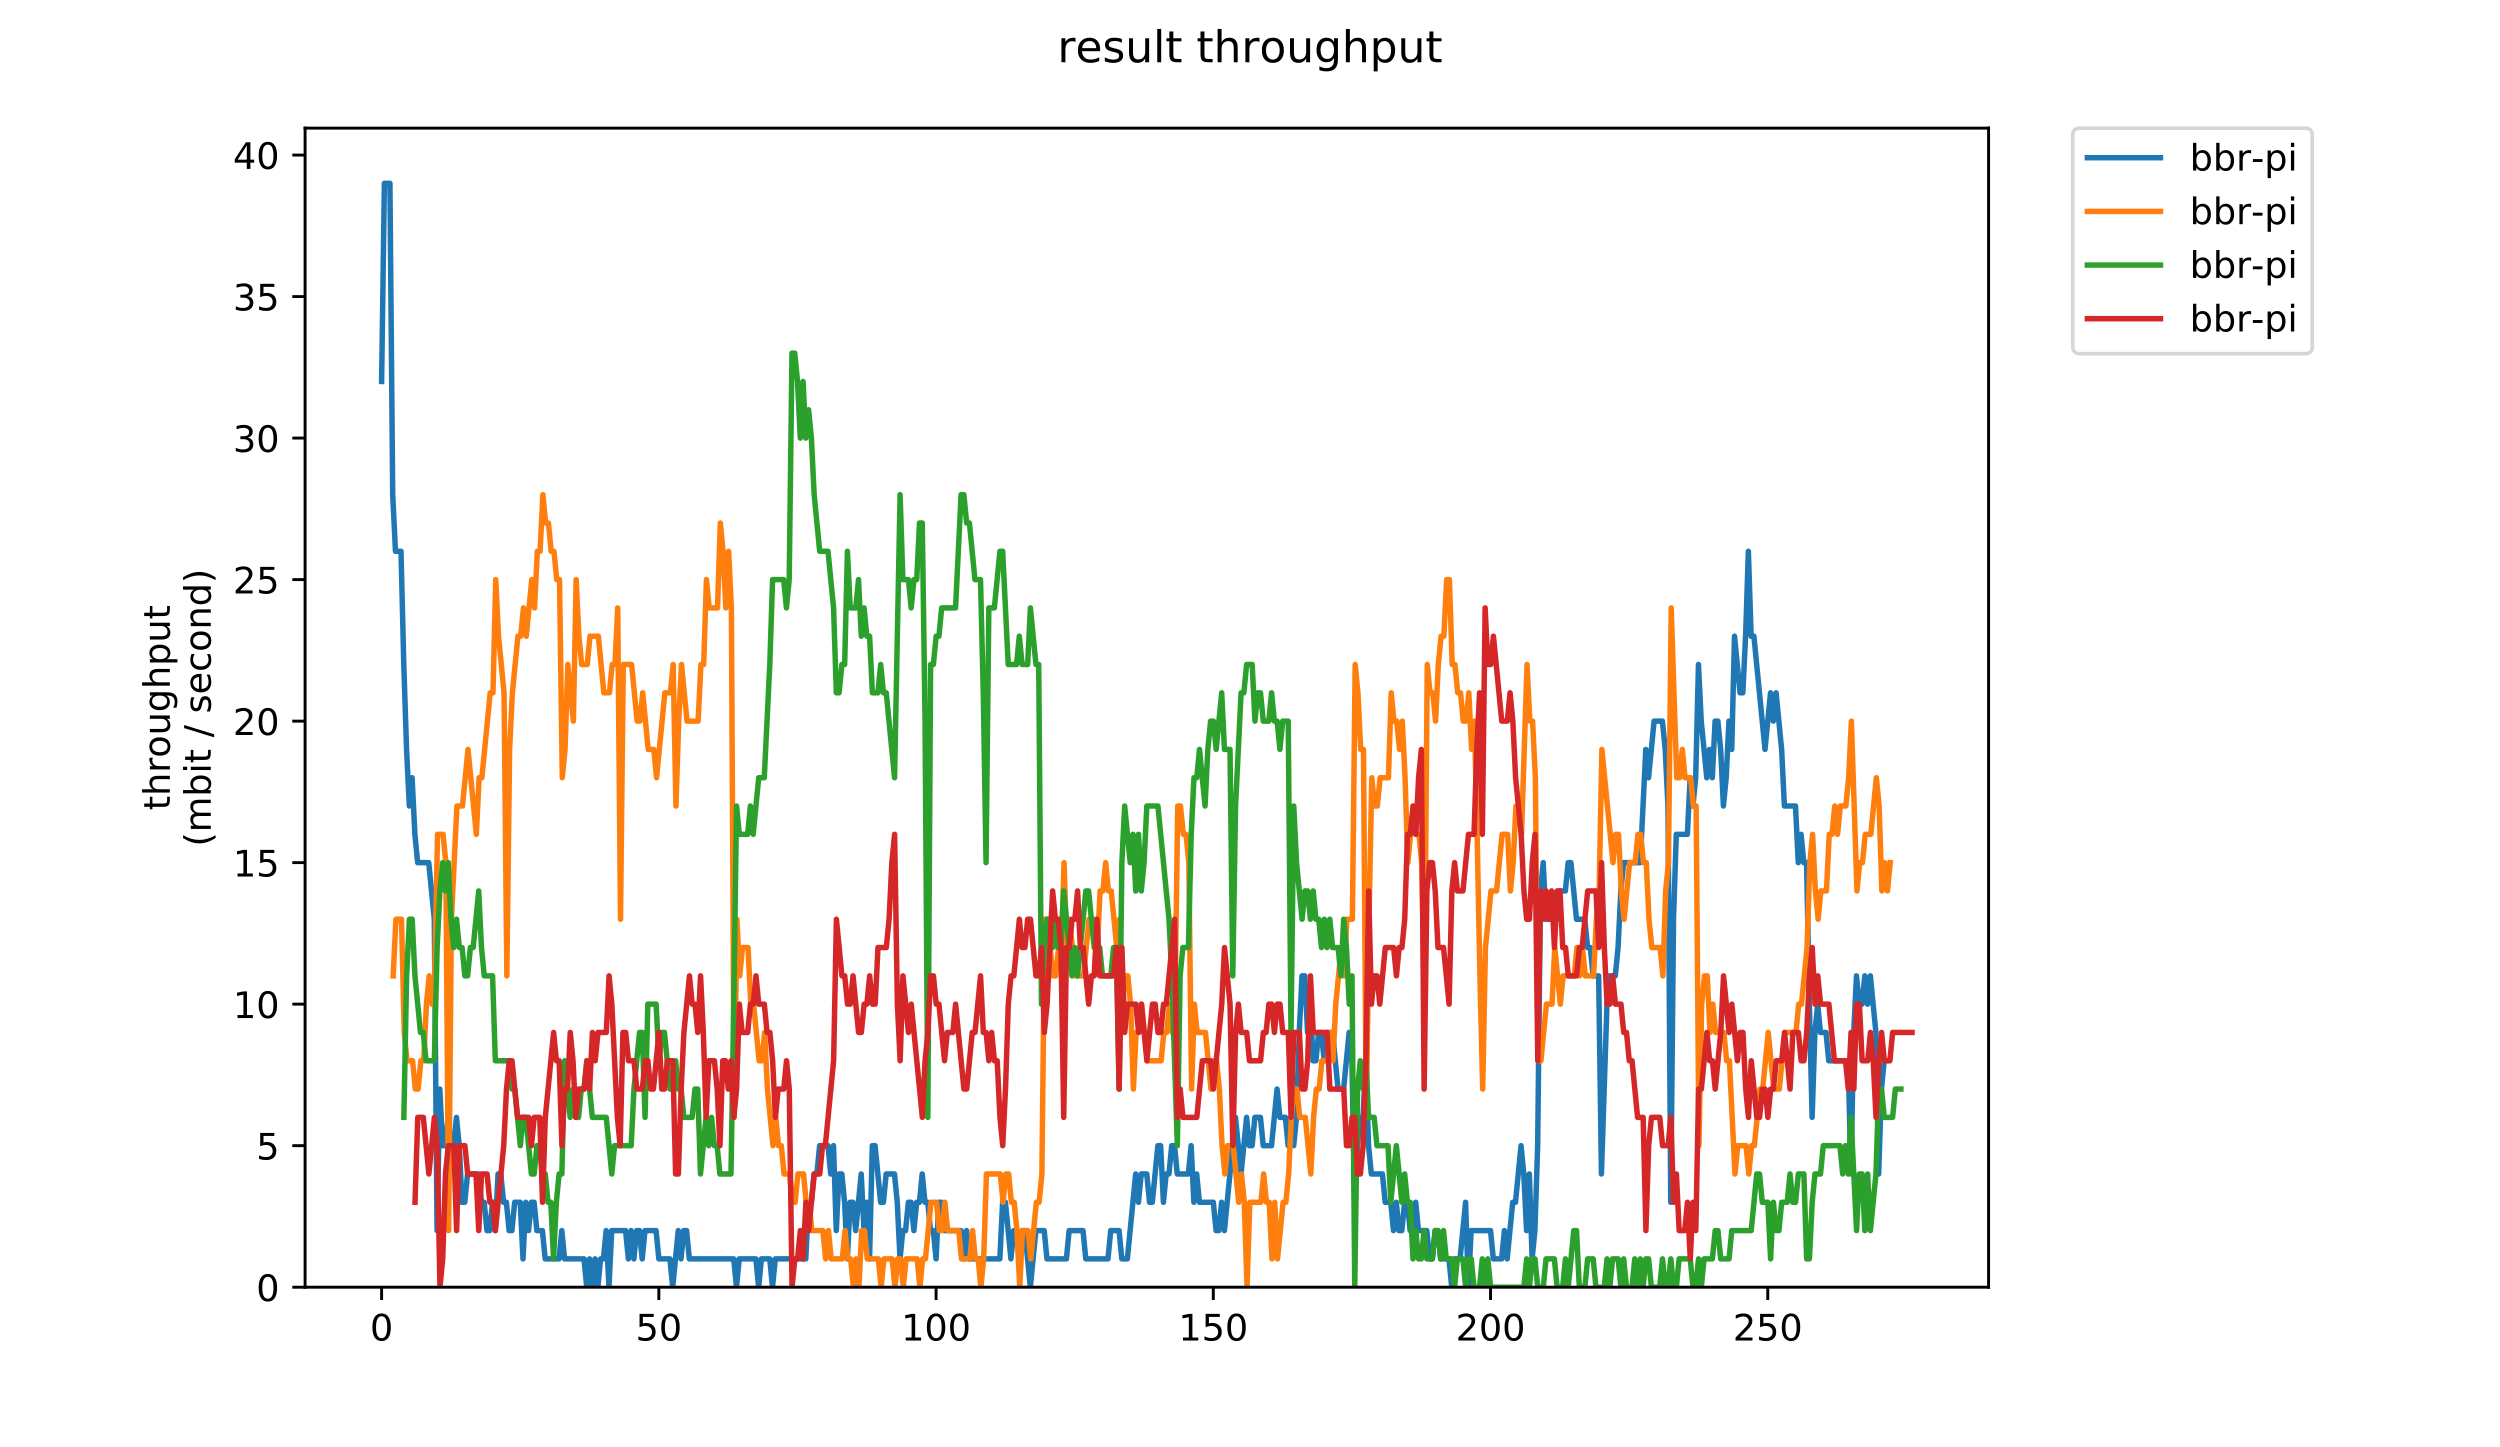 <?xml version="1.0" encoding="utf-8" standalone="no"?>
<!DOCTYPE svg PUBLIC "-//W3C//DTD SVG 1.1//EN"
  "http://www.w3.org/Graphics/SVG/1.1/DTD/svg11.dtd">
<!-- Created with matplotlib (https://matplotlib.org/) -->
<svg height="396pt" version="1.1" viewBox="0 0 684 396" width="684pt" xmlns="http://www.w3.org/2000/svg" xmlns:xlink="http://www.w3.org/1999/xlink">
 <defs>
  <style type="text/css">
*{stroke-linecap:butt;stroke-linejoin:round;}
  </style>
 </defs>
 <g id="figure_1">
  <g id="patch_1">
   <path d="M 0 396 
L 684 396 
L 684 0 
L 0 0 
z
" style="fill:#ffffff;"/>
  </g>
  <g id="axes_1">
   <g id="patch_2">
    <path d="M 83.472 352.174 
L 544.074 352.174 
L 544.074 35.062 
L 83.472 35.062 
z
" style="fill:#ffffff;"/>
   </g>
   <g id="matplotlib.axis_1">
    <g id="xtick_1">
     <g id="line2d_1">
      <defs>
       <path d="M 0 0 
L 0 3.5 
" id="ma988ad2b23" style="stroke:#000000;stroke-width:0.8;"/>
      </defs>
      <g>
       <use style="stroke:#000000;stroke-width:0.8;" x="104.409" xlink:href="#ma988ad2b23" y="352.174"/>
      </g>
     </g>
     <g id="text_1">
      <!-- 0 -->
      <defs>
       <path d="M 31.781 66.406 
Q 24.172 66.406 20.328 58.906 
Q 16.5 51.422 16.5 36.375 
Q 16.5 21.391 20.328 13.891 
Q 24.172 6.391 31.781 6.391 
Q 39.453 6.391 43.281 13.891 
Q 47.125 21.391 47.125 36.375 
Q 47.125 51.422 43.281 58.906 
Q 39.453 66.406 31.781 66.406 
z
M 31.781 74.219 
Q 44.047 74.219 50.516 64.516 
Q 56.984 54.828 56.984 36.375 
Q 56.984 17.969 50.516 8.266 
Q 44.047 -1.422 31.781 -1.422 
Q 19.531 -1.422 13.062 8.266 
Q 6.594 17.969 6.594 36.375 
Q 6.594 54.828 13.062 64.516 
Q 19.531 74.219 31.781 74.219 
z
" id="DejaVuSans-48"/>
      </defs>
      <g transform="translate(101.228 366.773)scale(0.1 -0.1)">
       <use xlink:href="#DejaVuSans-48"/>
      </g>
     </g>
    </g>
    <g id="xtick_2">
     <g id="line2d_2">
      <g>
       <use style="stroke:#000000;stroke-width:0.8;" x="180.259" xlink:href="#ma988ad2b23" y="352.174"/>
      </g>
     </g>
     <g id="text_2">
      <!-- 50 -->
      <defs>
       <path d="M 10.797 72.906 
L 49.516 72.906 
L 49.516 64.594 
L 19.828 64.594 
L 19.828 46.734 
Q 21.969 47.469 24.109 47.828 
Q 26.266 48.188 28.422 48.188 
Q 40.625 48.188 47.75 41.5 
Q 54.891 34.812 54.891 23.391 
Q 54.891 11.625 47.562 5.094 
Q 40.234 -1.422 26.906 -1.422 
Q 22.312 -1.422 17.547 -0.641 
Q 12.797 0.141 7.719 1.703 
L 7.719 11.625 
Q 12.109 9.234 16.797 8.062 
Q 21.484 6.891 26.703 6.891 
Q 35.156 6.891 40.078 11.328 
Q 45.016 15.766 45.016 23.391 
Q 45.016 31 40.078 35.438 
Q 35.156 39.891 26.703 39.891 
Q 22.75 39.891 18.812 39.016 
Q 14.891 38.141 10.797 36.281 
z
" id="DejaVuSans-53"/>
      </defs>
      <g transform="translate(173.897 366.773)scale(0.1 -0.1)">
       <use xlink:href="#DejaVuSans-53"/>
       <use x="63.623" xlink:href="#DejaVuSans-48"/>
      </g>
     </g>
    </g>
    <g id="xtick_3">
     <g id="line2d_3">
      <g>
       <use style="stroke:#000000;stroke-width:0.8;" x="256.11" xlink:href="#ma988ad2b23" y="352.174"/>
      </g>
     </g>
     <g id="text_3">
      <!-- 100 -->
      <defs>
       <path d="M 12.406 8.297 
L 28.516 8.297 
L 28.516 63.922 
L 10.984 60.406 
L 10.984 69.391 
L 28.422 72.906 
L 38.281 72.906 
L 38.281 8.297 
L 54.391 8.297 
L 54.391 0 
L 12.406 0 
z
" id="DejaVuSans-49"/>
      </defs>
      <g transform="translate(246.566 366.773)scale(0.1 -0.1)">
       <use xlink:href="#DejaVuSans-49"/>
       <use x="63.623" xlink:href="#DejaVuSans-48"/>
       <use x="127.246" xlink:href="#DejaVuSans-48"/>
      </g>
     </g>
    </g>
    <g id="xtick_4">
     <g id="line2d_4">
      <g>
       <use style="stroke:#000000;stroke-width:0.8;" x="331.961" xlink:href="#ma988ad2b23" y="352.174"/>
      </g>
     </g>
     <g id="text_4">
      <!-- 150 -->
      <g transform="translate(322.417 366.773)scale(0.1 -0.1)">
       <use xlink:href="#DejaVuSans-49"/>
       <use x="63.623" xlink:href="#DejaVuSans-53"/>
       <use x="127.246" xlink:href="#DejaVuSans-48"/>
      </g>
     </g>
    </g>
    <g id="xtick_5">
     <g id="line2d_5">
      <g>
       <use style="stroke:#000000;stroke-width:0.8;" x="407.811" xlink:href="#ma988ad2b23" y="352.174"/>
      </g>
     </g>
     <g id="text_5">
      <!-- 200 -->
      <defs>
       <path d="M 19.188 8.297 
L 53.609 8.297 
L 53.609 0 
L 7.328 0 
L 7.328 8.297 
Q 12.938 14.109 22.625 23.891 
Q 32.328 33.688 34.812 36.531 
Q 39.547 41.844 41.422 45.531 
Q 43.312 49.219 43.312 52.781 
Q 43.312 58.594 39.234 62.25 
Q 35.156 65.922 28.609 65.922 
Q 23.969 65.922 18.812 64.312 
Q 13.672 62.703 7.812 59.422 
L 7.812 69.391 
Q 13.766 71.781 18.938 73 
Q 24.125 74.219 28.422 74.219 
Q 39.75 74.219 46.484 68.547 
Q 53.219 62.891 53.219 53.422 
Q 53.219 48.922 51.531 44.891 
Q 49.859 40.875 45.406 35.406 
Q 44.188 33.984 37.641 27.219 
Q 31.109 20.453 19.188 8.297 
z
" id="DejaVuSans-50"/>
      </defs>
      <g transform="translate(398.267 366.773)scale(0.1 -0.1)">
       <use xlink:href="#DejaVuSans-50"/>
       <use x="63.623" xlink:href="#DejaVuSans-48"/>
       <use x="127.246" xlink:href="#DejaVuSans-48"/>
      </g>
     </g>
    </g>
    <g id="xtick_6">
     <g id="line2d_6">
      <g>
       <use style="stroke:#000000;stroke-width:0.8;" x="483.662" xlink:href="#ma988ad2b23" y="352.174"/>
      </g>
     </g>
     <g id="text_6">
      <!-- 250 -->
      <g transform="translate(474.118 366.773)scale(0.1 -0.1)">
       <use xlink:href="#DejaVuSans-50"/>
       <use x="63.623" xlink:href="#DejaVuSans-53"/>
       <use x="127.246" xlink:href="#DejaVuSans-48"/>
      </g>
     </g>
    </g>
   </g>
   <g id="matplotlib.axis_2">
    <g id="ytick_1">
     <g id="line2d_7">
      <defs>
       <path d="M 0 0 
L -3.5 0 
" id="mfc4641a05a" style="stroke:#000000;stroke-width:0.8;"/>
      </defs>
      <g>
       <use style="stroke:#000000;stroke-width:0.8;" x="83.472" xlink:href="#mfc4641a05a" y="352.174"/>
      </g>
     </g>
     <g id="text_7">
      <!-- 0 -->
      <g transform="translate(70.11 355.973)scale(0.1 -0.1)">
       <use xlink:href="#DejaVuSans-48"/>
      </g>
     </g>
    </g>
    <g id="ytick_2">
     <g id="line2d_8">
      <g>
       <use style="stroke:#000000;stroke-width:0.8;" x="83.472" xlink:href="#mfc4641a05a" y="313.455"/>
      </g>
     </g>
     <g id="text_8">
      <!-- 5 -->
      <g transform="translate(70.11 317.254)scale(0.1 -0.1)">
       <use xlink:href="#DejaVuSans-53"/>
      </g>
     </g>
    </g>
    <g id="ytick_3">
     <g id="line2d_9">
      <g>
       <use style="stroke:#000000;stroke-width:0.8;" x="83.472" xlink:href="#mfc4641a05a" y="274.735"/>
      </g>
     </g>
     <g id="text_9">
      <!-- 10 -->
      <g transform="translate(63.747 278.535)scale(0.1 -0.1)">
       <use xlink:href="#DejaVuSans-49"/>
       <use x="63.623" xlink:href="#DejaVuSans-48"/>
      </g>
     </g>
    </g>
    <g id="ytick_4">
     <g id="line2d_10">
      <g>
       <use style="stroke:#000000;stroke-width:0.8;" x="83.472" xlink:href="#mfc4641a05a" y="236.016"/>
      </g>
     </g>
     <g id="text_10">
      <!-- 15 -->
      <g transform="translate(63.747 239.815)scale(0.1 -0.1)">
       <use xlink:href="#DejaVuSans-49"/>
       <use x="63.623" xlink:href="#DejaVuSans-53"/>
      </g>
     </g>
    </g>
    <g id="ytick_5">
     <g id="line2d_11">
      <g>
       <use style="stroke:#000000;stroke-width:0.8;" x="83.472" xlink:href="#mfc4641a05a" y="197.297"/>
      </g>
     </g>
     <g id="text_11">
      <!-- 20 -->
      <g transform="translate(63.747 201.096)scale(0.1 -0.1)">
       <use xlink:href="#DejaVuSans-50"/>
       <use x="63.623" xlink:href="#DejaVuSans-48"/>
      </g>
     </g>
    </g>
    <g id="ytick_6">
     <g id="line2d_12">
      <g>
       <use style="stroke:#000000;stroke-width:0.8;" x="83.472" xlink:href="#mfc4641a05a" y="158.577"/>
      </g>
     </g>
     <g id="text_12">
      <!-- 25 -->
      <g transform="translate(63.747 162.377)scale(0.1 -0.1)">
       <use xlink:href="#DejaVuSans-50"/>
       <use x="63.623" xlink:href="#DejaVuSans-53"/>
      </g>
     </g>
    </g>
    <g id="ytick_7">
     <g id="line2d_13">
      <g>
       <use style="stroke:#000000;stroke-width:0.8;" x="83.472" xlink:href="#mfc4641a05a" y="119.858"/>
      </g>
     </g>
     <g id="text_13">
      <!-- 30 -->
      <defs>
       <path d="M 40.578 39.312 
Q 47.656 37.797 51.625 33 
Q 55.609 28.219 55.609 21.188 
Q 55.609 10.406 48.188 4.484 
Q 40.766 -1.422 27.094 -1.422 
Q 22.516 -1.422 17.656 -0.516 
Q 12.797 0.391 7.625 2.203 
L 7.625 11.719 
Q 11.719 9.328 16.594 8.109 
Q 21.484 6.891 26.812 6.891 
Q 36.078 6.891 40.938 10.547 
Q 45.797 14.203 45.797 21.188 
Q 45.797 27.641 41.281 31.266 
Q 36.766 34.906 28.719 34.906 
L 20.219 34.906 
L 20.219 43.016 
L 29.109 43.016 
Q 36.375 43.016 40.234 45.922 
Q 44.094 48.828 44.094 54.297 
Q 44.094 59.906 40.109 62.906 
Q 36.141 65.922 28.719 65.922 
Q 24.656 65.922 20.016 65.031 
Q 15.375 64.156 9.812 62.312 
L 9.812 71.094 
Q 15.438 72.656 20.344 73.438 
Q 25.25 74.219 29.594 74.219 
Q 40.828 74.219 47.359 69.109 
Q 53.906 64.016 53.906 55.328 
Q 53.906 49.266 50.438 45.094 
Q 46.969 40.922 40.578 39.312 
z
" id="DejaVuSans-51"/>
      </defs>
      <g transform="translate(63.747 123.657)scale(0.1 -0.1)">
       <use xlink:href="#DejaVuSans-51"/>
       <use x="63.623" xlink:href="#DejaVuSans-48"/>
      </g>
     </g>
    </g>
    <g id="ytick_8">
     <g id="line2d_14">
      <g>
       <use style="stroke:#000000;stroke-width:0.8;" x="83.472" xlink:href="#mfc4641a05a" y="81.139"/>
      </g>
     </g>
     <g id="text_14">
      <!-- 35 -->
      <g transform="translate(63.747 84.938)scale(0.1 -0.1)">
       <use xlink:href="#DejaVuSans-51"/>
       <use x="63.623" xlink:href="#DejaVuSans-53"/>
      </g>
     </g>
    </g>
    <g id="ytick_9">
     <g id="line2d_15">
      <g>
       <use style="stroke:#000000;stroke-width:0.8;" x="83.472" xlink:href="#mfc4641a05a" y="42.419"/>
      </g>
     </g>
     <g id="text_15">
      <!-- 40 -->
      <defs>
       <path d="M 37.797 64.312 
L 12.891 25.391 
L 37.797 25.391 
z
M 35.203 72.906 
L 47.609 72.906 
L 47.609 25.391 
L 58.016 25.391 
L 58.016 17.188 
L 47.609 17.188 
L 47.609 0 
L 37.797 0 
L 37.797 17.188 
L 4.891 17.188 
L 4.891 26.703 
z
" id="DejaVuSans-52"/>
      </defs>
      <g transform="translate(63.747 46.218)scale(0.1 -0.1)">
       <use xlink:href="#DejaVuSans-52"/>
       <use x="63.623" xlink:href="#DejaVuSans-48"/>
      </g>
     </g>
    </g>
    <g id="text_16">
     <!-- throughput -->
     <defs>
      <path d="M 18.312 70.219 
L 18.312 54.688 
L 36.812 54.688 
L 36.812 47.703 
L 18.312 47.703 
L 18.312 18.016 
Q 18.312 11.328 20.141 9.422 
Q 21.969 7.516 27.594 7.516 
L 36.812 7.516 
L 36.812 0 
L 27.594 0 
Q 17.188 0 13.234 3.875 
Q 9.281 7.766 9.281 18.016 
L 9.281 47.703 
L 2.688 47.703 
L 2.688 54.688 
L 9.281 54.688 
L 9.281 70.219 
z
" id="DejaVuSans-116"/>
      <path d="M 54.891 33.016 
L 54.891 0 
L 45.906 0 
L 45.906 32.719 
Q 45.906 40.484 42.875 44.328 
Q 39.844 48.188 33.797 48.188 
Q 26.516 48.188 22.312 43.547 
Q 18.109 38.922 18.109 30.906 
L 18.109 0 
L 9.078 0 
L 9.078 75.984 
L 18.109 75.984 
L 18.109 46.188 
Q 21.344 51.125 25.703 53.562 
Q 30.078 56 35.797 56 
Q 45.219 56 50.047 50.172 
Q 54.891 44.344 54.891 33.016 
z
" id="DejaVuSans-104"/>
      <path d="M 41.109 46.297 
Q 39.594 47.172 37.812 47.578 
Q 36.031 48 33.891 48 
Q 26.266 48 22.188 43.047 
Q 18.109 38.094 18.109 28.812 
L 18.109 0 
L 9.078 0 
L 9.078 54.688 
L 18.109 54.688 
L 18.109 46.188 
Q 20.953 51.172 25.484 53.578 
Q 30.031 56 36.531 56 
Q 37.453 56 38.578 55.875 
Q 39.703 55.766 41.062 55.516 
z
" id="DejaVuSans-114"/>
      <path d="M 30.609 48.391 
Q 23.391 48.391 19.188 42.75 
Q 14.984 37.109 14.984 27.297 
Q 14.984 17.484 19.156 11.844 
Q 23.344 6.203 30.609 6.203 
Q 37.797 6.203 41.984 11.859 
Q 46.188 17.531 46.188 27.297 
Q 46.188 37.016 41.984 42.703 
Q 37.797 48.391 30.609 48.391 
z
M 30.609 56 
Q 42.328 56 49.016 48.375 
Q 55.719 40.766 55.719 27.297 
Q 55.719 13.875 49.016 6.219 
Q 42.328 -1.422 30.609 -1.422 
Q 18.844 -1.422 12.172 6.219 
Q 5.516 13.875 5.516 27.297 
Q 5.516 40.766 12.172 48.375 
Q 18.844 56 30.609 56 
z
" id="DejaVuSans-111"/>
      <path d="M 8.5 21.578 
L 8.5 54.688 
L 17.484 54.688 
L 17.484 21.922 
Q 17.484 14.156 20.5 10.266 
Q 23.531 6.391 29.594 6.391 
Q 36.859 6.391 41.078 11.031 
Q 45.312 15.672 45.312 23.688 
L 45.312 54.688 
L 54.297 54.688 
L 54.297 0 
L 45.312 0 
L 45.312 8.406 
Q 42.047 3.422 37.719 1 
Q 33.406 -1.422 27.688 -1.422 
Q 18.266 -1.422 13.375 4.438 
Q 8.5 10.297 8.5 21.578 
z
M 31.109 56 
z
" id="DejaVuSans-117"/>
      <path d="M 45.406 27.984 
Q 45.406 37.75 41.375 43.109 
Q 37.359 48.484 30.078 48.484 
Q 22.859 48.484 18.828 43.109 
Q 14.797 37.75 14.797 27.984 
Q 14.797 18.266 18.828 12.891 
Q 22.859 7.516 30.078 7.516 
Q 37.359 7.516 41.375 12.891 
Q 45.406 18.266 45.406 27.984 
z
M 54.391 6.781 
Q 54.391 -7.172 48.188 -13.984 
Q 42 -20.797 29.203 -20.797 
Q 24.469 -20.797 20.266 -20.094 
Q 16.062 -19.391 12.109 -17.922 
L 12.109 -9.188 
Q 16.062 -11.328 19.922 -12.344 
Q 23.781 -13.375 27.781 -13.375 
Q 36.625 -13.375 41.016 -8.766 
Q 45.406 -4.156 45.406 5.172 
L 45.406 9.625 
Q 42.625 4.781 38.281 2.391 
Q 33.938 0 27.875 0 
Q 17.828 0 11.672 7.656 
Q 5.516 15.328 5.516 27.984 
Q 5.516 40.672 11.672 48.328 
Q 17.828 56 27.875 56 
Q 33.938 56 38.281 53.609 
Q 42.625 51.219 45.406 46.391 
L 45.406 54.688 
L 54.391 54.688 
z
" id="DejaVuSans-103"/>
      <path d="M 18.109 8.203 
L 18.109 -20.797 
L 9.078 -20.797 
L 9.078 54.688 
L 18.109 54.688 
L 18.109 46.391 
Q 20.953 51.266 25.266 53.625 
Q 29.594 56 35.594 56 
Q 45.562 56 51.781 48.094 
Q 58.016 40.188 58.016 27.297 
Q 58.016 14.406 51.781 6.484 
Q 45.562 -1.422 35.594 -1.422 
Q 29.594 -1.422 25.266 0.953 
Q 20.953 3.328 18.109 8.203 
z
M 48.688 27.297 
Q 48.688 37.203 44.609 42.844 
Q 40.531 48.484 33.406 48.484 
Q 26.266 48.484 22.188 42.844 
Q 18.109 37.203 18.109 27.297 
Q 18.109 17.391 22.188 11.75 
Q 26.266 6.109 33.406 6.109 
Q 40.531 6.109 44.609 11.75 
Q 48.688 17.391 48.688 27.297 
z
" id="DejaVuSans-112"/>
     </defs>
     <g transform="translate(46.47 221.675)rotate(-90)scale(0.1 -0.1)">
      <use xlink:href="#DejaVuSans-116"/>
      <use x="39.209" xlink:href="#DejaVuSans-104"/>
      <use x="102.588" xlink:href="#DejaVuSans-114"/>
      <use x="143.67" xlink:href="#DejaVuSans-111"/>
      <use x="204.852" xlink:href="#DejaVuSans-117"/>
      <use x="268.23" xlink:href="#DejaVuSans-103"/>
      <use x="331.707" xlink:href="#DejaVuSans-104"/>
      <use x="395.086" xlink:href="#DejaVuSans-112"/>
      <use x="458.562" xlink:href="#DejaVuSans-117"/>
      <use x="521.941" xlink:href="#DejaVuSans-116"/>
     </g>
     <!-- (mbit / second) -->
     <defs>
      <path d="M 31 75.875 
Q 24.469 64.656 21.281 53.656 
Q 18.109 42.672 18.109 31.391 
Q 18.109 20.125 21.312 9.062 
Q 24.516 -2 31 -13.188 
L 23.188 -13.188 
Q 15.875 -1.703 12.234 9.375 
Q 8.594 20.453 8.594 31.391 
Q 8.594 42.281 12.203 53.312 
Q 15.828 64.359 23.188 75.875 
z
" id="DejaVuSans-40"/>
      <path d="M 52 44.188 
Q 55.375 50.25 60.062 53.125 
Q 64.75 56 71.094 56 
Q 79.641 56 84.281 50.016 
Q 88.922 44.047 88.922 33.016 
L 88.922 0 
L 79.891 0 
L 79.891 32.719 
Q 79.891 40.578 77.094 44.375 
Q 74.312 48.188 68.609 48.188 
Q 61.625 48.188 57.562 43.547 
Q 53.516 38.922 53.516 30.906 
L 53.516 0 
L 44.484 0 
L 44.484 32.719 
Q 44.484 40.625 41.703 44.406 
Q 38.922 48.188 33.109 48.188 
Q 26.219 48.188 22.156 43.531 
Q 18.109 38.875 18.109 30.906 
L 18.109 0 
L 9.078 0 
L 9.078 54.688 
L 18.109 54.688 
L 18.109 46.188 
Q 21.188 51.219 25.484 53.609 
Q 29.781 56 35.688 56 
Q 41.656 56 45.828 52.969 
Q 50 49.953 52 44.188 
z
" id="DejaVuSans-109"/>
      <path d="M 48.688 27.297 
Q 48.688 37.203 44.609 42.844 
Q 40.531 48.484 33.406 48.484 
Q 26.266 48.484 22.188 42.844 
Q 18.109 37.203 18.109 27.297 
Q 18.109 17.391 22.188 11.75 
Q 26.266 6.109 33.406 6.109 
Q 40.531 6.109 44.609 11.75 
Q 48.688 17.391 48.688 27.297 
z
M 18.109 46.391 
Q 20.953 51.266 25.266 53.625 
Q 29.594 56 35.594 56 
Q 45.562 56 51.781 48.094 
Q 58.016 40.188 58.016 27.297 
Q 58.016 14.406 51.781 6.484 
Q 45.562 -1.422 35.594 -1.422 
Q 29.594 -1.422 25.266 0.953 
Q 20.953 3.328 18.109 8.203 
L 18.109 0 
L 9.078 0 
L 9.078 75.984 
L 18.109 75.984 
z
" id="DejaVuSans-98"/>
      <path d="M 9.422 54.688 
L 18.406 54.688 
L 18.406 0 
L 9.422 0 
z
M 9.422 75.984 
L 18.406 75.984 
L 18.406 64.594 
L 9.422 64.594 
z
" id="DejaVuSans-105"/>
      <path id="DejaVuSans-32"/>
      <path d="M 25.391 72.906 
L 33.688 72.906 
L 8.297 -9.281 
L 0 -9.281 
z
" id="DejaVuSans-47"/>
      <path d="M 44.281 53.078 
L 44.281 44.578 
Q 40.484 46.531 36.375 47.5 
Q 32.281 48.484 27.875 48.484 
Q 21.188 48.484 17.844 46.438 
Q 14.5 44.391 14.5 40.281 
Q 14.5 37.156 16.891 35.375 
Q 19.281 33.594 26.516 31.984 
L 29.594 31.297 
Q 39.156 29.25 43.188 25.516 
Q 47.219 21.781 47.219 15.094 
Q 47.219 7.469 41.188 3.016 
Q 35.156 -1.422 24.609 -1.422 
Q 20.219 -1.422 15.453 -0.562 
Q 10.688 0.297 5.422 2 
L 5.422 11.281 
Q 10.406 8.688 15.234 7.391 
Q 20.062 6.109 24.812 6.109 
Q 31.156 6.109 34.562 8.281 
Q 37.984 10.453 37.984 14.406 
Q 37.984 18.062 35.516 20.016 
Q 33.062 21.969 24.703 23.781 
L 21.578 24.516 
Q 13.234 26.266 9.516 29.906 
Q 5.812 33.547 5.812 39.891 
Q 5.812 47.609 11.281 51.797 
Q 16.75 56 26.812 56 
Q 31.781 56 36.172 55.266 
Q 40.578 54.547 44.281 53.078 
z
" id="DejaVuSans-115"/>
      <path d="M 56.203 29.594 
L 56.203 25.203 
L 14.891 25.203 
Q 15.484 15.922 20.484 11.062 
Q 25.484 6.203 34.422 6.203 
Q 39.594 6.203 44.453 7.469 
Q 49.312 8.734 54.109 11.281 
L 54.109 2.781 
Q 49.266 0.734 44.188 -0.344 
Q 39.109 -1.422 33.891 -1.422 
Q 20.797 -1.422 13.156 6.188 
Q 5.516 13.812 5.516 26.812 
Q 5.516 40.234 12.766 48.109 
Q 20.016 56 32.328 56 
Q 43.359 56 49.781 48.891 
Q 56.203 41.797 56.203 29.594 
z
M 47.219 32.234 
Q 47.125 39.594 43.094 43.984 
Q 39.062 48.391 32.422 48.391 
Q 24.906 48.391 20.391 44.141 
Q 15.875 39.891 15.188 32.172 
z
" id="DejaVuSans-101"/>
      <path d="M 48.781 52.594 
L 48.781 44.188 
Q 44.969 46.297 41.141 47.344 
Q 37.312 48.391 33.406 48.391 
Q 24.656 48.391 19.812 42.844 
Q 14.984 37.312 14.984 27.297 
Q 14.984 17.281 19.812 11.734 
Q 24.656 6.203 33.406 6.203 
Q 37.312 6.203 41.141 7.25 
Q 44.969 8.297 48.781 10.406 
L 48.781 2.094 
Q 45.016 0.344 40.984 -0.531 
Q 36.969 -1.422 32.422 -1.422 
Q 20.062 -1.422 12.781 6.344 
Q 5.516 14.109 5.516 27.297 
Q 5.516 40.672 12.859 48.328 
Q 20.219 56 33.016 56 
Q 37.156 56 41.109 55.141 
Q 45.062 54.297 48.781 52.594 
z
" id="DejaVuSans-99"/>
      <path d="M 54.891 33.016 
L 54.891 0 
L 45.906 0 
L 45.906 32.719 
Q 45.906 40.484 42.875 44.328 
Q 39.844 48.188 33.797 48.188 
Q 26.516 48.188 22.312 43.547 
Q 18.109 38.922 18.109 30.906 
L 18.109 0 
L 9.078 0 
L 9.078 54.688 
L 18.109 54.688 
L 18.109 46.188 
Q 21.344 51.125 25.703 53.562 
Q 30.078 56 35.797 56 
Q 45.219 56 50.047 50.172 
Q 54.891 44.344 54.891 33.016 
z
" id="DejaVuSans-110"/>
      <path d="M 45.406 46.391 
L 45.406 75.984 
L 54.391 75.984 
L 54.391 0 
L 45.406 0 
L 45.406 8.203 
Q 42.578 3.328 38.25 0.953 
Q 33.938 -1.422 27.875 -1.422 
Q 17.969 -1.422 11.734 6.484 
Q 5.516 14.406 5.516 27.297 
Q 5.516 40.188 11.734 48.094 
Q 17.969 56 27.875 56 
Q 33.938 56 38.25 53.625 
Q 42.578 51.266 45.406 46.391 
z
M 14.797 27.297 
Q 14.797 17.391 18.875 11.75 
Q 22.953 6.109 30.078 6.109 
Q 37.203 6.109 41.297 11.75 
Q 45.406 17.391 45.406 27.297 
Q 45.406 37.203 41.297 42.844 
Q 37.203 48.484 30.078 48.484 
Q 22.953 48.484 18.875 42.844 
Q 14.797 37.203 14.797 27.297 
z
" id="DejaVuSans-100"/>
      <path d="M 8.016 75.875 
L 15.828 75.875 
Q 23.141 64.359 26.781 53.312 
Q 30.422 42.281 30.422 31.391 
Q 30.422 20.453 26.781 9.375 
Q 23.141 -1.703 15.828 -13.188 
L 8.016 -13.188 
Q 14.5 -2 17.703 9.062 
Q 20.906 20.125 20.906 31.391 
Q 20.906 42.672 17.703 53.656 
Q 14.5 64.656 8.016 75.875 
z
" id="DejaVuSans-41"/>
     </defs>
     <g transform="translate(57.668 231.609)rotate(-90)scale(0.1 -0.1)">
      <use xlink:href="#DejaVuSans-40"/>
      <use x="39.014" xlink:href="#DejaVuSans-109"/>
      <use x="136.426" xlink:href="#DejaVuSans-98"/>
      <use x="199.902" xlink:href="#DejaVuSans-105"/>
      <use x="227.686" xlink:href="#DejaVuSans-116"/>
      <use x="266.895" xlink:href="#DejaVuSans-32"/>
      <use x="298.682" xlink:href="#DejaVuSans-47"/>
      <use x="332.373" xlink:href="#DejaVuSans-32"/>
      <use x="364.16" xlink:href="#DejaVuSans-115"/>
      <use x="416.26" xlink:href="#DejaVuSans-101"/>
      <use x="477.783" xlink:href="#DejaVuSans-99"/>
      <use x="532.764" xlink:href="#DejaVuSans-111"/>
      <use x="593.945" xlink:href="#DejaVuSans-110"/>
      <use x="657.324" xlink:href="#DejaVuSans-100"/>
      <use x="720.801" xlink:href="#DejaVuSans-41"/>
     </g>
    </g>
   </g>
   <g id="line2d_16">
    <path clip-path="url(#p47416e35fc)" d="M 104.409 104.37 
L 105.167 50.163 
L 106.684 50.163 
L 107.443 135.346 
L 108.201 150.833 
L 109.718 150.833 
L 110.477 181.809 
L 111.235 205.041 
L 111.994 220.528 
L 112.752 212.784 
L 113.511 228.272 
L 114.269 236.016 
L 117.303 236.016 
L 118.82 251.504 
L 119.579 336.686 
L 120.337 297.967 
L 121.096 313.455 
L 121.854 313.455 
L 122.613 305.711 
L 123.371 313.455 
L 124.13 313.455 
L 124.888 305.711 
L 125.647 313.455 
L 126.405 328.943 
L 127.164 328.943 
L 127.922 321.199 
L 130.956 321.199 
L 131.715 328.943 
L 132.474 328.943 
L 133.232 336.686 
L 133.991 336.686 
L 134.749 328.943 
L 135.508 336.686 
L 136.266 321.199 
L 137.025 321.199 
L 137.783 328.943 
L 138.542 328.943 
L 139.3 336.686 
L 140.059 336.686 
L 140.817 328.943 
L 142.334 328.943 
L 143.093 344.43 
L 143.851 328.943 
L 144.61 336.686 
L 145.368 328.943 
L 146.127 328.943 
L 146.885 336.686 
L 148.402 336.686 
L 149.161 344.43 
L 152.953 344.43 
L 153.712 336.686 
L 154.47 344.43 
L 159.78 344.43 
L 160.538 352.174 
L 161.297 344.43 
L 162.055 352.174 
L 162.814 344.43 
L 163.572 352.174 
L 164.331 344.43 
L 165.089 344.43 
L 165.848 336.686 
L 166.606 352.174 
L 167.365 336.686 
L 171.157 336.686 
L 171.916 344.43 
L 172.674 336.686 
L 173.433 344.43 
L 174.191 336.686 
L 174.95 336.686 
L 175.708 344.43 
L 176.467 336.686 
L 179.501 336.686 
L 180.259 344.43 
L 183.293 344.43 
L 184.052 352.174 
L 185.569 336.686 
L 186.327 344.43 
L 187.086 336.686 
L 187.844 336.686 
L 188.603 344.43 
L 200.739 344.43 
L 201.498 352.174 
L 202.256 344.43 
L 206.807 344.43 
L 207.566 352.174 
L 208.324 344.43 
L 210.6 344.43 
L 211.358 352.174 
L 212.117 344.43 
L 220.46 344.43 
L 221.219 328.943 
L 221.977 328.943 
L 222.736 321.199 
L 223.494 321.199 
L 224.253 313.455 
L 226.528 313.455 
L 227.287 321.199 
L 228.045 313.455 
L 228.804 336.686 
L 229.562 321.199 
L 230.321 321.199 
L 231.079 328.943 
L 231.838 344.43 
L 232.596 328.943 
L 233.355 328.943 
L 234.113 336.686 
L 235.63 321.199 
L 236.389 336.686 
L 237.147 328.943 
L 237.906 344.43 
L 238.664 313.455 
L 239.423 313.455 
L 240.94 328.943 
L 241.698 328.943 
L 242.457 321.199 
L 244.732 321.199 
L 245.491 328.943 
L 246.249 344.43 
L 247.008 336.686 
L 247.766 336.686 
L 248.525 328.943 
L 249.283 328.943 
L 250.042 336.686 
L 250.8 328.943 
L 251.559 328.943 
L 252.317 321.199 
L 253.076 328.943 
L 253.834 328.943 
L 254.593 336.686 
L 255.351 336.686 
L 256.11 344.43 
L 256.868 328.943 
L 257.627 328.943 
L 258.385 336.686 
L 262.937 336.686 
L 263.695 344.43 
L 264.454 336.686 
L 265.212 344.43 
L 273.556 344.43 
L 274.314 328.943 
L 275.073 328.943 
L 276.59 344.43 
L 277.348 336.686 
L 278.107 336.686 
L 278.865 344.43 
L 279.624 336.686 
L 280.382 336.686 
L 281.899 352.174 
L 283.416 336.686 
L 285.692 336.686 
L 286.45 344.43 
L 291.76 344.43 
L 292.518 336.686 
L 296.311 336.686 
L 297.069 344.43 
L 303.137 344.43 
L 303.896 336.686 
L 306.171 336.686 
L 306.93 344.43 
L 308.447 344.43 
L 310.722 321.199 
L 311.481 328.943 
L 312.239 321.199 
L 313.756 321.199 
L 314.515 328.943 
L 315.273 328.943 
L 316.79 313.455 
L 317.549 313.455 
L 318.307 328.943 
L 319.066 321.199 
L 319.824 321.199 
L 320.583 313.455 
L 321.341 313.455 
L 322.1 321.199 
L 325.134 321.199 
L 325.893 313.455 
L 326.651 328.943 
L 327.41 321.199 
L 328.168 328.943 
L 331.961 328.943 
L 332.719 336.686 
L 333.478 336.686 
L 334.236 328.943 
L 334.995 336.686 
L 338.029 305.711 
L 339.546 321.199 
L 341.063 305.711 
L 341.821 313.455 
L 342.58 313.455 
L 343.338 305.711 
L 344.855 305.711 
L 345.614 313.455 
L 347.889 313.455 
L 349.406 297.967 
L 350.165 305.711 
L 351.682 305.711 
L 352.44 313.455 
L 353.199 305.711 
L 353.957 313.455 
L 354.716 305.711 
L 355.474 282.479 
L 356.233 266.992 
L 356.991 266.992 
L 357.75 282.479 
L 358.508 274.735 
L 359.267 290.223 
L 360.025 290.223 
L 360.784 282.479 
L 361.542 282.479 
L 362.301 290.223 
L 363.059 282.479 
L 364.576 282.479 
L 366.093 297.967 
L 367.61 297.967 
L 369.127 282.479 
L 369.886 290.223 
L 370.644 328.943 
L 371.403 313.455 
L 372.161 305.711 
L 372.92 305.711 
L 373.678 290.223 
L 374.437 313.455 
L 375.195 321.199 
L 378.229 321.199 
L 378.988 328.943 
L 380.505 328.943 
L 381.263 336.686 
L 382.022 328.943 
L 382.78 336.686 
L 383.539 336.686 
L 384.297 328.943 
L 385.056 328.943 
L 385.815 336.686 
L 386.573 336.686 
L 387.332 328.943 
L 388.09 336.686 
L 390.366 336.686 
L 391.124 344.43 
L 391.883 344.43 
L 392.641 336.686 
L 393.4 336.686 
L 394.158 344.43 
L 396.434 344.43 
L 397.192 352.174 
L 397.951 344.43 
L 399.468 344.43 
L 400.985 328.943 
L 401.743 352.174 
L 402.502 336.686 
L 407.811 336.686 
L 408.57 344.43 
L 410.845 344.43 
L 411.604 336.686 
L 412.362 344.43 
L 413.879 328.943 
L 414.638 328.943 
L 416.155 313.455 
L 416.913 321.199 
L 417.672 336.686 
L 418.43 321.199 
L 419.189 344.43 
L 419.947 336.686 
L 420.706 313.455 
L 421.464 243.76 
L 422.223 236.016 
L 422.981 251.504 
L 426.015 251.504 
L 426.774 243.76 
L 428.291 243.76 
L 429.049 236.016 
L 429.808 236.016 
L 431.325 251.504 
L 433.6 251.504 
L 434.359 259.248 
L 435.117 259.248 
L 435.876 266.992 
L 437.393 266.992 
L 438.151 321.199 
L 439.668 274.735 
L 440.427 266.992 
L 441.944 266.992 
L 442.702 259.248 
L 443.461 243.76 
L 444.219 236.016 
L 448.771 236.016 
L 450.288 205.041 
L 451.046 212.784 
L 452.563 197.297 
L 454.839 197.297 
L 455.597 205.041 
L 456.356 220.528 
L 457.114 328.943 
L 457.873 251.504 
L 458.631 228.272 
L 461.665 228.272 
L 462.424 212.784 
L 463.182 220.528 
L 463.941 212.784 
L 464.699 181.809 
L 465.458 197.297 
L 466.975 212.784 
L 467.733 205.041 
L 468.492 212.784 
L 469.25 197.297 
L 470.009 197.297 
L 470.767 205.041 
L 471.526 220.528 
L 472.284 212.784 
L 473.043 197.297 
L 473.801 205.041 
L 474.56 174.065 
L 476.077 189.553 
L 476.835 189.553 
L 477.594 174.065 
L 478.352 150.833 
L 479.111 174.065 
L 479.869 174.065 
L 482.903 205.041 
L 484.42 189.553 
L 485.179 197.297 
L 485.937 189.553 
L 487.454 205.041 
L 488.213 220.528 
L 491.247 220.528 
L 492.005 236.016 
L 492.764 228.272 
L 493.522 236.016 
L 494.281 236.016 
L 495.039 274.735 
L 495.798 305.711 
L 496.556 282.479 
L 497.315 274.735 
L 498.073 282.479 
L 499.59 282.479 
L 500.349 290.223 
L 505.658 290.223 
L 506.417 321.199 
L 507.175 282.479 
L 507.934 266.992 
L 508.692 274.735 
L 509.451 274.735 
L 510.209 266.992 
L 510.968 274.735 
L 511.727 266.992 
L 513.244 282.479 
L 514.002 321.199 
L 514.761 297.967 
L 515.519 290.223 
L 515.519 290.223 
" style="fill:none;stroke:#1f77b4;stroke-linecap:square;stroke-width:1.5;"/>
   </g>
   <g id="line2d_17">
    <path clip-path="url(#p47416e35fc)" d="M 107.57 266.992 
L 108.329 251.504 
L 109.846 251.504 
L 110.604 282.479 
L 111.363 290.223 
L 112.88 290.223 
L 113.638 297.967 
L 114.397 297.967 
L 115.155 290.223 
L 115.914 290.223 
L 116.672 274.735 
L 117.431 266.992 
L 118.189 274.735 
L 118.948 266.992 
L 119.706 228.272 
L 121.223 228.272 
L 121.982 236.016 
L 122.74 336.686 
L 123.499 251.504 
L 125.016 220.528 
L 126.533 220.528 
L 128.05 205.041 
L 130.325 228.272 
L 131.084 212.784 
L 131.842 212.784 
L 134.118 189.553 
L 134.876 189.553 
L 135.635 158.577 
L 136.393 174.065 
L 137.91 189.553 
L 138.669 266.992 
L 139.427 205.041 
L 140.186 189.553 
L 141.703 174.065 
L 142.462 174.065 
L 143.22 166.321 
L 143.979 174.065 
L 145.496 158.577 
L 146.254 166.321 
L 147.013 150.833 
L 147.771 150.833 
L 148.53 135.346 
L 149.288 143.09 
L 150.047 143.09 
L 150.805 150.833 
L 151.564 150.833 
L 152.322 158.577 
L 153.081 158.577 
L 153.839 212.784 
L 154.598 205.041 
L 155.356 181.809 
L 156.873 197.297 
L 157.632 158.577 
L 158.39 174.065 
L 159.149 181.809 
L 160.666 181.809 
L 161.424 174.065 
L 163.7 174.065 
L 165.217 189.553 
L 166.734 189.553 
L 167.492 181.809 
L 168.251 181.809 
L 169.009 166.321 
L 169.768 251.504 
L 170.526 181.809 
L 172.802 181.809 
L 174.319 197.297 
L 175.077 197.297 
L 175.836 189.553 
L 177.353 205.041 
L 178.87 205.041 
L 179.628 212.784 
L 181.904 189.553 
L 183.421 189.553 
L 184.179 181.809 
L 184.938 220.528 
L 185.696 197.297 
L 186.455 181.809 
L 187.972 197.297 
L 191.006 197.297 
L 191.764 181.809 
L 192.523 181.809 
L 193.281 158.577 
L 194.04 166.321 
L 196.315 166.321 
L 197.074 143.09 
L 197.832 150.833 
L 198.591 166.321 
L 199.349 150.833 
L 200.108 166.321 
L 200.866 305.711 
L 201.625 251.504 
L 202.383 266.992 
L 203.142 259.248 
L 204.659 259.248 
L 205.418 274.735 
L 206.176 274.735 
L 207.693 290.223 
L 208.452 290.223 
L 209.21 282.479 
L 209.969 297.967 
L 211.486 313.455 
L 212.244 305.711 
L 213.003 313.455 
L 213.761 313.455 
L 214.52 321.199 
L 216.037 321.199 
L 216.795 328.943 
L 217.554 328.943 
L 218.312 321.199 
L 219.829 321.199 
L 220.588 328.943 
L 221.346 328.943 
L 222.105 336.686 
L 225.139 336.686 
L 225.897 344.43 
L 226.656 336.686 
L 227.414 344.43 
L 230.448 344.43 
L 231.207 336.686 
L 231.965 344.43 
L 232.724 344.43 
L 233.482 352.174 
L 234.241 344.43 
L 234.999 352.174 
L 235.758 336.686 
L 236.516 336.686 
L 237.275 344.43 
L 240.309 344.43 
L 241.067 352.174 
L 241.826 344.43 
L 244.101 344.43 
L 244.86 352.174 
L 245.618 344.43 
L 246.377 344.43 
L 247.135 352.174 
L 247.894 344.43 
L 250.928 344.43 
L 251.686 352.174 
L 252.445 344.43 
L 253.203 344.43 
L 254.72 328.943 
L 256.237 328.943 
L 256.996 336.686 
L 257.754 336.686 
L 258.513 328.943 
L 259.271 336.686 
L 262.305 336.686 
L 263.064 344.43 
L 265.339 344.43 
L 266.098 336.686 
L 266.856 344.43 
L 267.615 344.43 
L 268.374 352.174 
L 269.132 344.43 
L 269.891 321.199 
L 273.683 321.199 
L 274.442 328.943 
L 275.2 321.199 
L 275.959 321.199 
L 276.717 328.943 
L 277.476 328.943 
L 278.234 336.686 
L 278.993 352.174 
L 279.751 336.686 
L 281.268 336.686 
L 282.027 344.43 
L 283.544 328.943 
L 284.302 328.943 
L 285.061 321.199 
L 285.819 251.504 
L 286.578 251.504 
L 288.095 266.992 
L 288.853 266.992 
L 289.612 259.248 
L 290.37 259.248 
L 291.129 236.016 
L 291.887 259.248 
L 292.646 251.504 
L 294.163 266.992 
L 296.438 266.992 
L 297.955 251.504 
L 299.472 251.504 
L 300.231 259.248 
L 300.989 243.76 
L 301.748 243.76 
L 302.506 236.016 
L 303.265 243.76 
L 304.023 243.76 
L 305.54 259.248 
L 306.299 251.504 
L 307.057 274.735 
L 307.816 266.992 
L 308.574 266.992 
L 309.333 274.735 
L 310.091 297.967 
L 310.85 282.479 
L 311.608 282.479 
L 312.367 274.735 
L 313.884 290.223 
L 317.676 290.223 
L 318.435 282.479 
L 319.193 282.479 
L 319.952 274.735 
L 320.71 282.479 
L 321.469 274.735 
L 322.227 220.528 
L 322.986 220.528 
L 323.744 228.272 
L 324.503 228.272 
L 325.261 236.016 
L 326.02 297.967 
L 326.778 274.735 
L 327.537 282.479 
L 329.812 282.479 
L 331.33 297.967 
L 332.088 290.223 
L 332.847 290.223 
L 333.605 297.967 
L 334.364 313.455 
L 335.122 321.199 
L 335.881 313.455 
L 337.398 313.455 
L 338.915 328.943 
L 339.673 321.199 
L 340.432 328.943 
L 341.19 352.174 
L 341.949 328.943 
L 344.983 328.943 
L 345.741 321.199 
L 346.5 328.943 
L 347.258 328.943 
L 348.017 344.43 
L 348.775 328.943 
L 349.534 344.43 
L 351.051 328.943 
L 351.809 328.943 
L 352.568 321.199 
L 353.326 305.711 
L 354.085 297.967 
L 354.843 297.967 
L 355.602 305.711 
L 357.119 305.711 
L 358.636 321.199 
L 359.394 305.711 
L 360.153 297.967 
L 360.911 297.967 
L 361.67 290.223 
L 363.187 290.223 
L 363.945 282.479 
L 364.704 290.223 
L 365.462 274.735 
L 366.979 259.248 
L 367.738 266.992 
L 368.496 251.504 
L 370.013 251.504 
L 370.772 181.809 
L 371.53 189.553 
L 372.289 205.041 
L 373.047 205.041 
L 373.806 305.711 
L 374.564 251.504 
L 375.323 212.784 
L 376.081 220.528 
L 376.84 220.528 
L 377.598 212.784 
L 379.874 212.784 
L 380.632 189.553 
L 381.391 197.297 
L 382.149 197.297 
L 382.908 205.041 
L 383.666 197.297 
L 384.425 212.784 
L 385.183 236.016 
L 386.7 220.528 
L 387.459 228.272 
L 388.217 228.272 
L 388.976 236.016 
L 389.734 274.735 
L 390.493 181.809 
L 391.251 189.553 
L 392.01 189.553 
L 392.768 197.297 
L 393.527 181.809 
L 394.286 174.065 
L 395.044 174.065 
L 395.803 158.577 
L 396.561 158.577 
L 397.32 181.809 
L 398.078 181.809 
L 398.837 189.553 
L 399.595 189.553 
L 400.354 197.297 
L 401.112 197.297 
L 401.871 189.553 
L 402.629 205.041 
L 403.388 197.297 
L 404.146 228.272 
L 404.905 266.992 
L 405.663 297.967 
L 406.422 259.248 
L 407.939 243.76 
L 409.456 243.76 
L 410.973 228.272 
L 412.49 228.272 
L 413.248 243.76 
L 414.007 236.016 
L 414.765 220.528 
L 415.524 220.528 
L 416.282 228.272 
L 417.799 181.809 
L 418.558 197.297 
L 419.316 197.297 
L 420.075 212.784 
L 420.833 290.223 
L 421.592 290.223 
L 423.109 274.735 
L 424.626 274.735 
L 425.384 259.248 
L 426.901 274.735 
L 427.66 266.992 
L 430.694 266.992 
L 431.452 259.248 
L 432.211 266.992 
L 432.969 259.248 
L 433.728 266.992 
L 436.003 266.992 
L 436.762 251.504 
L 437.52 243.76 
L 438.279 205.041 
L 441.313 236.016 
L 442.071 228.272 
L 442.83 228.272 
L 443.588 243.76 
L 444.347 251.504 
L 445.864 236.016 
L 447.381 236.016 
L 448.139 228.272 
L 448.898 228.272 
L 449.656 236.016 
L 450.415 236.016 
L 451.173 251.504 
L 451.932 259.248 
L 454.207 259.248 
L 454.966 266.992 
L 455.724 243.76 
L 456.483 236.016 
L 457.242 166.321 
L 458.759 212.784 
L 459.517 212.784 
L 460.276 205.041 
L 461.034 212.784 
L 462.551 212.784 
L 463.31 220.528 
L 464.068 220.528 
L 464.827 313.455 
L 465.585 274.735 
L 466.344 266.992 
L 467.102 266.992 
L 467.861 282.479 
L 468.619 274.735 
L 469.378 282.479 
L 471.653 282.479 
L 472.412 290.223 
L 473.17 290.223 
L 474.687 321.199 
L 475.446 313.455 
L 477.721 313.455 
L 478.48 321.199 
L 479.238 313.455 
L 479.997 313.455 
L 481.514 297.967 
L 482.272 297.967 
L 483.789 282.479 
L 485.306 297.967 
L 486.823 297.967 
L 488.34 282.479 
L 491.374 282.479 
L 492.133 274.735 
L 492.891 274.735 
L 494.408 259.248 
L 495.167 236.016 
L 495.925 228.272 
L 496.684 243.76 
L 497.442 251.504 
L 498.201 243.76 
L 499.718 243.76 
L 500.476 228.272 
L 501.235 228.272 
L 501.993 220.528 
L 502.752 228.272 
L 503.51 220.528 
L 505.027 220.528 
L 505.786 212.784 
L 506.544 197.297 
L 508.061 243.76 
L 508.82 236.016 
L 509.578 236.016 
L 510.337 228.272 
L 511.854 228.272 
L 513.371 212.784 
L 514.129 220.528 
L 514.888 243.76 
L 515.646 236.016 
L 516.405 243.76 
L 517.163 236.016 
L 517.163 236.016 
" style="fill:none;stroke:#ff7f0e;stroke-linecap:square;stroke-width:1.5;"/>
   </g>
   <g id="line2d_18">
    <path clip-path="url(#p47416e35fc)" d="M 110.495 305.711 
L 111.254 266.992 
L 112.012 251.504 
L 112.771 251.504 
L 113.529 266.992 
L 115.046 282.479 
L 115.805 282.479 
L 116.563 290.223 
L 118.839 290.223 
L 119.597 259.248 
L 120.356 243.76 
L 121.114 236.016 
L 121.873 243.76 
L 122.631 236.016 
L 123.39 251.504 
L 124.148 259.248 
L 124.907 251.504 
L 125.665 259.248 
L 126.424 259.248 
L 127.182 266.992 
L 127.941 266.992 
L 128.699 259.248 
L 129.458 259.248 
L 130.975 243.76 
L 131.733 259.248 
L 132.492 266.992 
L 134.767 266.992 
L 135.526 290.223 
L 139.318 290.223 
L 140.077 297.967 
L 140.835 297.967 
L 142.352 313.455 
L 143.111 305.711 
L 143.869 305.711 
L 145.386 321.199 
L 146.145 321.199 
L 146.903 313.455 
L 147.662 313.455 
L 148.42 321.199 
L 149.179 321.199 
L 149.937 328.943 
L 150.696 328.943 
L 151.454 344.43 
L 152.213 328.943 
L 152.971 321.199 
L 153.73 321.199 
L 154.488 290.223 
L 156.005 305.711 
L 156.764 297.967 
L 157.522 305.711 
L 158.281 305.711 
L 159.039 297.967 
L 159.798 297.967 
L 160.556 290.223 
L 162.073 305.711 
L 165.866 305.711 
L 167.383 321.199 
L 168.141 313.455 
L 172.693 313.455 
L 173.451 297.967 
L 174.968 282.479 
L 175.727 282.479 
L 176.485 305.711 
L 177.244 274.735 
L 179.519 274.735 
L 180.278 290.223 
L 181.036 282.479 
L 181.795 282.479 
L 183.312 297.967 
L 184.07 297.967 
L 184.829 290.223 
L 185.587 297.967 
L 186.346 297.967 
L 187.104 305.711 
L 189.38 305.711 
L 190.138 297.967 
L 190.897 297.967 
L 191.655 321.199 
L 193.172 305.711 
L 193.931 313.455 
L 194.689 305.711 
L 195.448 313.455 
L 196.206 313.455 
L 196.965 321.199 
L 199.999 321.199 
L 200.757 274.735 
L 201.516 220.528 
L 202.274 228.272 
L 204.55 228.272 
L 205.308 220.528 
L 206.067 228.272 
L 207.584 212.784 
L 209.101 212.784 
L 210.618 181.809 
L 211.376 158.577 
L 214.41 158.577 
L 215.169 166.321 
L 215.927 158.577 
L 216.686 96.626 
L 217.444 96.626 
L 218.203 104.37 
L 218.961 119.858 
L 219.72 104.37 
L 220.478 119.858 
L 221.237 112.114 
L 221.995 119.858 
L 222.754 135.346 
L 224.271 150.833 
L 226.546 150.833 
L 228.063 166.321 
L 228.822 189.553 
L 229.58 189.553 
L 230.339 181.809 
L 231.097 181.809 
L 231.856 150.833 
L 232.614 166.321 
L 234.132 166.321 
L 234.89 158.577 
L 235.649 174.065 
L 236.407 166.321 
L 237.166 174.065 
L 237.924 174.065 
L 238.683 189.553 
L 240.2 189.553 
L 240.958 181.809 
L 241.717 189.553 
L 242.475 189.553 
L 244.751 212.784 
L 246.268 135.346 
L 247.026 158.577 
L 248.543 158.577 
L 249.302 166.321 
L 250.06 158.577 
L 250.819 158.577 
L 251.577 143.09 
L 252.336 143.09 
L 253.094 197.297 
L 253.853 305.711 
L 254.611 181.809 
L 255.37 181.809 
L 256.128 174.065 
L 256.887 174.065 
L 257.645 166.321 
L 261.438 166.321 
L 262.955 135.346 
L 263.713 135.346 
L 264.472 143.09 
L 265.23 143.09 
L 266.747 158.577 
L 268.264 158.577 
L 269.023 189.553 
L 269.781 236.016 
L 270.54 166.321 
L 272.057 166.321 
L 273.574 150.833 
L 274.332 150.833 
L 275.849 181.809 
L 278.125 181.809 
L 278.883 174.065 
L 279.642 181.809 
L 281.159 181.809 
L 281.917 166.321 
L 283.434 181.809 
L 284.193 181.809 
L 284.951 274.735 
L 285.71 259.248 
L 286.468 251.504 
L 287.227 251.504 
L 287.985 259.248 
L 288.744 251.504 
L 289.502 259.248 
L 290.261 259.248 
L 291.019 243.76 
L 293.295 266.992 
L 294.053 259.248 
L 294.812 266.992 
L 297.088 243.76 
L 297.846 243.76 
L 299.363 259.248 
L 300.88 259.248 
L 301.639 266.992 
L 303.914 266.992 
L 304.673 259.248 
L 305.431 259.248 
L 306.19 297.967 
L 306.948 236.016 
L 307.707 220.528 
L 309.224 236.016 
L 309.982 228.272 
L 310.741 243.76 
L 311.499 228.272 
L 312.258 243.76 
L 313.016 236.016 
L 313.775 220.528 
L 316.809 220.528 
L 319.843 251.504 
L 320.601 266.992 
L 322.118 313.455 
L 322.877 266.992 
L 323.635 259.248 
L 325.152 259.248 
L 325.911 228.272 
L 326.669 212.784 
L 327.428 212.784 
L 328.186 205.041 
L 329.703 220.528 
L 330.462 205.041 
L 331.22 197.297 
L 331.979 197.297 
L 332.737 205.041 
L 334.254 189.553 
L 335.013 205.041 
L 336.53 205.041 
L 337.288 266.992 
L 338.047 220.528 
L 339.564 189.553 
L 340.322 189.553 
L 341.081 181.809 
L 342.598 181.809 
L 343.356 197.297 
L 344.115 189.553 
L 344.873 189.553 
L 345.632 197.297 
L 347.149 197.297 
L 347.907 189.553 
L 348.666 197.297 
L 349.424 197.297 
L 350.183 205.041 
L 350.941 197.297 
L 352.458 197.297 
L 353.217 282.479 
L 353.975 220.528 
L 354.734 236.016 
L 356.251 251.504 
L 357.009 243.76 
L 357.768 243.76 
L 358.526 251.504 
L 359.285 243.76 
L 360.044 251.504 
L 360.802 251.504 
L 361.561 259.248 
L 362.319 251.504 
L 363.078 259.248 
L 363.836 251.504 
L 364.595 259.248 
L 366.112 259.248 
L 366.87 266.992 
L 367.629 251.504 
L 368.387 259.248 
L 369.146 274.735 
L 369.904 266.992 
L 370.663 352.174 
L 371.421 297.967 
L 372.18 290.223 
L 372.938 297.967 
L 373.697 290.223 
L 374.455 305.711 
L 375.972 305.711 
L 376.731 313.455 
L 379.765 313.455 
L 380.523 328.943 
L 382.04 313.455 
L 383.557 328.943 
L 384.316 321.199 
L 385.074 328.943 
L 385.833 328.943 
L 386.591 344.43 
L 387.35 336.686 
L 388.108 344.43 
L 388.867 344.43 
L 389.625 336.686 
L 390.384 344.43 
L 391.901 344.43 
L 392.659 336.686 
L 393.418 336.686 
L 394.176 344.43 
L 394.935 336.686 
L 395.693 344.43 
L 397.21 344.43 
L 397.969 352.174 
L 398.727 344.43 
L 400.244 344.43 
L 401.003 352.174 
L 401.761 344.43 
L 402.52 344.43 
L 403.278 352.174 
L 404.795 352.174 
L 405.554 344.43 
L 406.312 352.174 
L 407.071 344.43 
L 407.829 352.174 
L 416.931 352.174 
L 417.69 344.43 
L 418.448 352.174 
L 419.207 344.43 
L 419.965 344.43 
L 420.724 352.174 
L 422.241 352.174 
L 423 344.43 
L 425.275 344.43 
L 426.034 352.174 
L 427.551 352.174 
L 428.309 344.43 
L 429.068 352.174 
L 430.585 336.686 
L 431.343 336.686 
L 432.102 352.174 
L 433.619 352.174 
L 434.377 344.43 
L 435.894 344.43 
L 436.653 352.174 
L 438.928 352.174 
L 439.687 344.43 
L 440.445 352.174 
L 441.204 344.43 
L 442.721 344.43 
L 443.479 352.174 
L 444.238 344.43 
L 444.996 352.174 
L 446.513 352.174 
L 447.272 344.43 
L 448.03 352.174 
L 448.789 344.43 
L 449.547 352.174 
L 450.306 344.43 
L 451.064 344.43 
L 451.823 352.174 
L 454.098 352.174 
L 454.857 344.43 
L 455.615 352.174 
L 456.374 352.174 
L 457.132 344.43 
L 457.891 352.174 
L 458.649 352.174 
L 459.408 344.43 
L 462.442 344.43 
L 463.2 352.174 
L 463.959 352.174 
L 464.717 344.43 
L 465.476 352.174 
L 466.234 344.43 
L 468.51 344.43 
L 469.268 336.686 
L 470.027 336.686 
L 470.785 344.43 
L 473.061 344.43 
L 473.819 336.686 
L 479.129 336.686 
L 480.646 321.199 
L 481.404 321.199 
L 482.163 328.943 
L 483.68 328.943 
L 484.438 344.43 
L 485.197 328.943 
L 485.956 336.686 
L 486.714 336.686 
L 487.473 328.943 
L 488.99 328.943 
L 489.748 321.199 
L 490.507 328.943 
L 491.265 328.943 
L 492.024 321.199 
L 493.541 321.199 
L 494.299 344.43 
L 495.058 344.43 
L 495.816 328.943 
L 496.575 321.199 
L 498.092 321.199 
L 498.85 313.455 
L 503.401 313.455 
L 504.16 321.199 
L 504.918 313.455 
L 505.677 321.199 
L 506.435 305.711 
L 507.952 336.686 
L 508.711 321.199 
L 509.469 321.199 
L 510.228 336.686 
L 510.986 321.199 
L 511.745 336.686 
L 513.262 321.199 
L 514.02 297.967 
L 514.779 297.967 
L 515.537 305.711 
L 517.813 305.711 
L 518.571 297.967 
L 520.088 297.967 
L 520.088 297.967 
" style="fill:none;stroke:#2ca02c;stroke-linecap:square;stroke-width:1.5;"/>
   </g>
   <g id="line2d_19">
    <path clip-path="url(#p47416e35fc)" d="M 113.544 328.943 
L 114.303 305.711 
L 115.82 305.711 
L 117.337 321.199 
L 118.854 305.711 
L 119.612 313.455 
L 120.371 352.174 
L 121.129 344.43 
L 121.888 321.199 
L 122.646 313.455 
L 124.163 313.455 
L 124.922 336.686 
L 125.68 313.455 
L 127.197 313.455 
L 127.956 321.199 
L 130.231 321.199 
L 130.99 336.686 
L 131.748 321.199 
L 133.265 321.199 
L 134.024 328.943 
L 134.782 328.943 
L 135.541 336.686 
L 137.816 313.455 
L 138.575 297.967 
L 139.333 290.223 
L 140.092 290.223 
L 141.609 305.711 
L 144.643 305.711 
L 145.401 313.455 
L 146.16 305.711 
L 147.677 305.711 
L 148.436 328.943 
L 149.194 305.711 
L 151.47 282.479 
L 152.228 290.223 
L 152.987 290.223 
L 153.745 313.455 
L 154.504 297.967 
L 155.262 297.967 
L 156.021 282.479 
L 156.779 290.223 
L 157.538 305.711 
L 158.296 297.967 
L 159.813 297.967 
L 160.572 290.223 
L 161.33 297.967 
L 162.089 282.479 
L 162.847 290.223 
L 163.606 282.479 
L 165.881 282.479 
L 166.64 266.992 
L 167.398 274.735 
L 168.915 305.711 
L 169.674 313.455 
L 170.432 282.479 
L 171.191 282.479 
L 171.949 290.223 
L 173.466 290.223 
L 174.225 297.967 
L 175.742 297.967 
L 176.5 290.223 
L 177.259 290.223 
L 178.017 297.967 
L 178.776 297.967 
L 180.293 282.479 
L 181.051 297.967 
L 181.81 297.967 
L 182.568 290.223 
L 184.085 290.223 
L 184.844 321.199 
L 185.602 321.199 
L 186.361 297.967 
L 187.119 282.479 
L 188.636 266.992 
L 189.395 274.735 
L 190.153 274.735 
L 190.912 282.479 
L 191.67 266.992 
L 192.429 282.479 
L 193.187 305.711 
L 193.946 290.223 
L 195.463 290.223 
L 196.221 297.967 
L 196.98 313.455 
L 197.738 290.223 
L 198.497 290.223 
L 199.255 297.967 
L 200.014 290.223 
L 200.772 305.711 
L 201.531 297.967 
L 202.289 274.735 
L 203.048 282.479 
L 204.565 282.479 
L 205.323 274.735 
L 206.082 274.735 
L 206.84 266.992 
L 207.599 274.735 
L 209.116 274.735 
L 209.874 282.479 
L 210.633 282.479 
L 211.392 290.223 
L 212.15 305.711 
L 212.909 297.967 
L 214.426 297.967 
L 215.184 290.223 
L 215.943 297.967 
L 216.701 352.174 
L 217.46 344.43 
L 218.218 344.43 
L 218.977 336.686 
L 219.735 344.43 
L 220.494 328.943 
L 221.252 336.686 
L 222.769 321.199 
L 224.286 321.199 
L 225.045 313.455 
L 225.803 313.455 
L 228.079 290.223 
L 228.837 251.504 
L 230.354 266.992 
L 231.113 266.992 
L 231.871 274.735 
L 232.63 274.735 
L 233.388 266.992 
L 234.905 282.479 
L 235.664 282.479 
L 236.422 274.735 
L 237.181 274.735 
L 237.939 266.992 
L 238.698 274.735 
L 239.456 274.735 
L 240.215 259.248 
L 242.49 259.248 
L 243.249 251.504 
L 244.007 236.016 
L 244.766 228.272 
L 245.524 274.735 
L 246.283 290.223 
L 247.041 266.992 
L 248.558 282.479 
L 249.317 274.735 
L 252.351 305.711 
L 253.109 290.223 
L 253.868 282.479 
L 254.626 266.992 
L 255.385 266.992 
L 256.143 274.735 
L 256.902 274.735 
L 258.419 290.223 
L 259.177 282.479 
L 260.694 282.479 
L 261.453 274.735 
L 263.728 297.967 
L 264.487 297.967 
L 266.004 282.479 
L 266.762 282.479 
L 268.279 266.992 
L 269.038 282.479 
L 269.796 282.479 
L 270.555 290.223 
L 271.313 282.479 
L 272.072 290.223 
L 272.83 290.223 
L 273.589 305.711 
L 274.347 313.455 
L 275.106 297.967 
L 275.865 274.735 
L 276.623 266.992 
L 277.382 266.992 
L 278.899 251.504 
L 279.657 259.248 
L 280.416 259.248 
L 281.174 251.504 
L 281.933 251.504 
L 283.45 266.992 
L 284.208 266.992 
L 284.967 259.248 
L 285.725 282.479 
L 286.484 274.735 
L 288.001 243.76 
L 288.759 251.504 
L 289.518 251.504 
L 290.276 259.248 
L 291.035 305.711 
L 291.793 259.248 
L 292.552 259.248 
L 293.31 251.504 
L 294.069 251.504 
L 294.827 243.76 
L 295.586 259.248 
L 296.344 259.248 
L 297.861 274.735 
L 298.62 266.992 
L 299.378 266.992 
L 300.137 251.504 
L 300.895 266.992 
L 304.688 266.992 
L 305.446 259.248 
L 306.205 297.967 
L 306.963 259.248 
L 307.722 282.479 
L 308.48 274.735 
L 310.756 274.735 
L 311.514 282.479 
L 312.273 274.735 
L 313.79 290.223 
L 315.307 274.735 
L 316.065 274.735 
L 316.824 282.479 
L 317.582 282.479 
L 318.341 274.735 
L 319.099 274.735 
L 321.375 251.504 
L 322.133 305.711 
L 322.892 297.967 
L 323.65 305.711 
L 327.443 305.711 
L 328.96 290.223 
L 331.235 290.223 
L 331.994 297.967 
L 334.269 274.735 
L 335.028 259.248 
L 336.545 274.735 
L 337.303 313.455 
L 338.062 282.479 
L 338.821 274.735 
L 339.579 282.479 
L 341.096 282.479 
L 341.855 290.223 
L 344.889 290.223 
L 345.647 282.479 
L 346.406 282.479 
L 347.164 274.735 
L 347.923 274.735 
L 348.681 282.479 
L 349.44 274.735 
L 350.198 274.735 
L 350.957 282.479 
L 352.474 282.479 
L 353.232 305.711 
L 353.991 282.479 
L 355.508 282.479 
L 356.266 297.967 
L 357.025 297.967 
L 357.783 290.223 
L 358.542 266.992 
L 359.3 282.479 
L 363.093 282.479 
L 363.851 297.967 
L 367.644 297.967 
L 368.402 313.455 
L 369.161 313.455 
L 369.919 305.711 
L 370.678 305.711 
L 371.436 321.199 
L 372.195 321.199 
L 372.953 313.455 
L 373.712 290.223 
L 374.47 243.76 
L 375.229 274.735 
L 375.987 266.992 
L 376.746 266.992 
L 377.504 274.735 
L 379.021 259.248 
L 381.297 259.248 
L 382.055 266.992 
L 382.814 259.248 
L 383.572 259.248 
L 384.331 251.504 
L 385.089 228.272 
L 385.848 228.272 
L 386.606 220.528 
L 387.365 228.272 
L 388.123 212.784 
L 388.882 205.041 
L 389.64 297.967 
L 390.399 243.76 
L 391.157 236.016 
L 391.916 236.016 
L 392.674 243.76 
L 393.433 259.248 
L 394.95 259.248 
L 396.467 274.735 
L 397.225 243.76 
L 397.984 236.016 
L 398.742 243.76 
L 400.259 243.76 
L 401.777 228.272 
L 403.294 228.272 
L 404.052 205.041 
L 404.811 189.553 
L 405.569 228.272 
L 406.328 166.321 
L 407.086 181.809 
L 407.845 181.809 
L 408.603 174.065 
L 410.879 197.297 
L 412.396 197.297 
L 413.154 189.553 
L 413.913 197.297 
L 414.671 212.784 
L 416.188 228.272 
L 416.947 243.76 
L 417.705 251.504 
L 418.464 251.504 
L 419.222 236.016 
L 419.981 228.272 
L 420.739 290.223 
L 421.498 243.76 
L 422.256 251.504 
L 423.015 243.76 
L 423.773 251.504 
L 424.532 243.76 
L 425.29 259.248 
L 426.049 243.76 
L 426.807 243.76 
L 427.566 259.248 
L 428.324 259.248 
L 429.083 266.992 
L 431.358 266.992 
L 432.117 259.248 
L 432.875 259.248 
L 434.392 243.76 
L 436.668 243.76 
L 437.426 259.248 
L 438.185 236.016 
L 438.943 259.248 
L 439.702 274.735 
L 440.46 274.735 
L 441.219 266.992 
L 441.977 274.735 
L 443.494 274.735 
L 444.253 282.479 
L 445.011 282.479 
L 445.77 290.223 
L 446.528 290.223 
L 448.045 305.711 
L 449.562 305.711 
L 450.321 336.686 
L 451.079 313.455 
L 451.838 305.711 
L 454.113 305.711 
L 454.872 313.455 
L 456.389 313.455 
L 457.147 305.711 
L 457.906 328.943 
L 458.664 321.199 
L 459.423 336.686 
L 460.94 336.686 
L 461.698 328.943 
L 462.457 344.43 
L 463.215 328.943 
L 463.974 336.686 
L 464.733 297.967 
L 465.491 297.967 
L 467.008 282.479 
L 467.767 290.223 
L 468.525 290.223 
L 469.284 297.967 
L 470.801 282.479 
L 471.559 266.992 
L 473.076 282.479 
L 473.835 274.735 
L 475.352 290.223 
L 476.11 282.479 
L 476.869 282.479 
L 477.627 297.967 
L 478.386 305.711 
L 479.144 290.223 
L 480.661 305.711 
L 481.42 305.711 
L 482.178 297.967 
L 482.937 297.967 
L 483.695 305.711 
L 484.454 297.967 
L 485.212 297.967 
L 485.971 290.223 
L 487.488 290.223 
L 488.246 282.479 
L 489.763 297.967 
L 490.522 282.479 
L 492.039 282.479 
L 492.797 290.223 
L 493.556 290.223 
L 494.314 282.479 
L 495.073 266.992 
L 495.831 259.248 
L 496.59 274.735 
L 497.348 266.992 
L 498.107 274.735 
L 500.382 274.735 
L 501.899 290.223 
L 504.933 290.223 
L 505.692 297.967 
L 506.45 282.479 
L 507.209 297.967 
L 507.967 274.735 
L 508.726 274.735 
L 509.484 290.223 
L 511.001 290.223 
L 511.76 282.479 
L 512.518 290.223 
L 513.277 305.711 
L 514.035 290.223 
L 514.794 282.479 
L 515.552 290.223 
L 517.069 290.223 
L 517.828 282.479 
L 523.137 282.479 
L 523.137 282.479 
" style="fill:none;stroke:#d62728;stroke-linecap:square;stroke-width:1.5;"/>
   </g>
   <g id="patch_3">
    <path d="M 83.472 352.174 
L 83.472 35.062 
" style="fill:none;stroke:#000000;stroke-linecap:square;stroke-linejoin:miter;stroke-width:0.8;"/>
   </g>
   <g id="patch_4">
    <path d="M 544.074 352.174 
L 544.074 35.062 
" style="fill:none;stroke:#000000;stroke-linecap:square;stroke-linejoin:miter;stroke-width:0.8;"/>
   </g>
   <g id="patch_5">
    <path d="M 83.472 352.174 
L 544.074 352.174 
" style="fill:none;stroke:#000000;stroke-linecap:square;stroke-linejoin:miter;stroke-width:0.8;"/>
   </g>
   <g id="patch_6">
    <path d="M 83.472 35.062 
L 544.074 35.062 
" style="fill:none;stroke:#000000;stroke-linecap:square;stroke-linejoin:miter;stroke-width:0.8;"/>
   </g>
   <g id="legend_1">
    <g id="patch_7">
     <path d="M 569.104 96.775 
L 630.637 96.775 
Q 632.637 96.775 632.637 94.775 
L 632.637 37.062 
Q 632.637 35.062 630.637 35.062 
L 569.104 35.062 
Q 567.104 35.062 567.104 37.062 
L 567.104 94.775 
Q 567.104 96.775 569.104 96.775 
z
" style="fill:#ffffff;opacity:0.8;stroke:#cccccc;stroke-linejoin:miter;"/>
    </g>
    <g id="line2d_20">
     <path d="M 571.104 43.161 
L 591.104 43.161 
" style="fill:none;stroke:#1f77b4;stroke-linecap:square;stroke-width:1.5;"/>
    </g>
    <g id="line2d_21"/>
    <g id="text_17">
     <!-- bbr-pi -->
     <defs>
      <path d="M 4.891 31.391 
L 31.203 31.391 
L 31.203 23.391 
L 4.891 23.391 
z
" id="DejaVuSans-45"/>
     </defs>
     <g transform="translate(599.104 46.661)scale(0.1 -0.1)">
      <use xlink:href="#DejaVuSans-98"/>
      <use x="63.477" xlink:href="#DejaVuSans-98"/>
      <use x="126.953" xlink:href="#DejaVuSans-114"/>
      <use x="167.973" xlink:href="#DejaVuSans-45"/>
      <use x="204.057" xlink:href="#DejaVuSans-112"/>
      <use x="267.533" xlink:href="#DejaVuSans-105"/>
     </g>
    </g>
    <g id="line2d_22">
     <path d="M 571.104 57.839 
L 591.104 57.839 
" style="fill:none;stroke:#ff7f0e;stroke-linecap:square;stroke-width:1.5;"/>
    </g>
    <g id="line2d_23"/>
    <g id="text_18">
     <!-- bbr-pi -->
     <g transform="translate(599.104 61.339)scale(0.1 -0.1)">
      <use xlink:href="#DejaVuSans-98"/>
      <use x="63.477" xlink:href="#DejaVuSans-98"/>
      <use x="126.953" xlink:href="#DejaVuSans-114"/>
      <use x="167.973" xlink:href="#DejaVuSans-45"/>
      <use x="204.057" xlink:href="#DejaVuSans-112"/>
      <use x="267.533" xlink:href="#DejaVuSans-105"/>
     </g>
    </g>
    <g id="line2d_24">
     <path d="M 571.104 72.517 
L 591.104 72.517 
" style="fill:none;stroke:#2ca02c;stroke-linecap:square;stroke-width:1.5;"/>
    </g>
    <g id="line2d_25"/>
    <g id="text_19">
     <!-- bbr-pi -->
     <g transform="translate(599.104 76.017)scale(0.1 -0.1)">
      <use xlink:href="#DejaVuSans-98"/>
      <use x="63.477" xlink:href="#DejaVuSans-98"/>
      <use x="126.953" xlink:href="#DejaVuSans-114"/>
      <use x="167.973" xlink:href="#DejaVuSans-45"/>
      <use x="204.057" xlink:href="#DejaVuSans-112"/>
      <use x="267.533" xlink:href="#DejaVuSans-105"/>
     </g>
    </g>
    <g id="line2d_26">
     <path d="M 571.104 87.195 
L 591.104 87.195 
" style="fill:none;stroke:#d62728;stroke-linecap:square;stroke-width:1.5;"/>
    </g>
    <g id="line2d_27"/>
    <g id="text_20">
     <!-- bbr-pi -->
     <g transform="translate(599.104 90.695)scale(0.1 -0.1)">
      <use xlink:href="#DejaVuSans-98"/>
      <use x="63.477" xlink:href="#DejaVuSans-98"/>
      <use x="126.953" xlink:href="#DejaVuSans-114"/>
      <use x="167.973" xlink:href="#DejaVuSans-45"/>
      <use x="204.057" xlink:href="#DejaVuSans-112"/>
      <use x="267.533" xlink:href="#DejaVuSans-105"/>
     </g>
    </g>
   </g>
  </g>
  <g id="text_21">
   <!-- result throughput -->
   <defs>
    <path d="M 9.422 75.984 
L 18.406 75.984 
L 18.406 0 
L 9.422 0 
z
" id="DejaVuSans-108"/>
   </defs>
   <g transform="translate(289.321 17.038)scale(0.12 -0.12)">
    <use xlink:href="#DejaVuSans-114"/>
    <use x="41.082" xlink:href="#DejaVuSans-101"/>
    <use x="102.605" xlink:href="#DejaVuSans-115"/>
    <use x="154.705" xlink:href="#DejaVuSans-117"/>
    <use x="218.084" xlink:href="#DejaVuSans-108"/>
    <use x="245.867" xlink:href="#DejaVuSans-116"/>
    <use x="285.076" xlink:href="#DejaVuSans-32"/>
    <use x="316.863" xlink:href="#DejaVuSans-116"/>
    <use x="356.072" xlink:href="#DejaVuSans-104"/>
    <use x="419.451" xlink:href="#DejaVuSans-114"/>
    <use x="460.533" xlink:href="#DejaVuSans-111"/>
    <use x="521.715" xlink:href="#DejaVuSans-117"/>
    <use x="585.094" xlink:href="#DejaVuSans-103"/>
    <use x="648.57" xlink:href="#DejaVuSans-104"/>
    <use x="711.949" xlink:href="#DejaVuSans-112"/>
    <use x="775.426" xlink:href="#DejaVuSans-117"/>
    <use x="838.805" xlink:href="#DejaVuSans-116"/>
   </g>
  </g>
 </g>
 <defs>
  <clipPath id="p47416e35fc">
   <rect height="317.112" width="460.602" x="83.472" y="35.062"/>
  </clipPath>
 </defs>
</svg>
